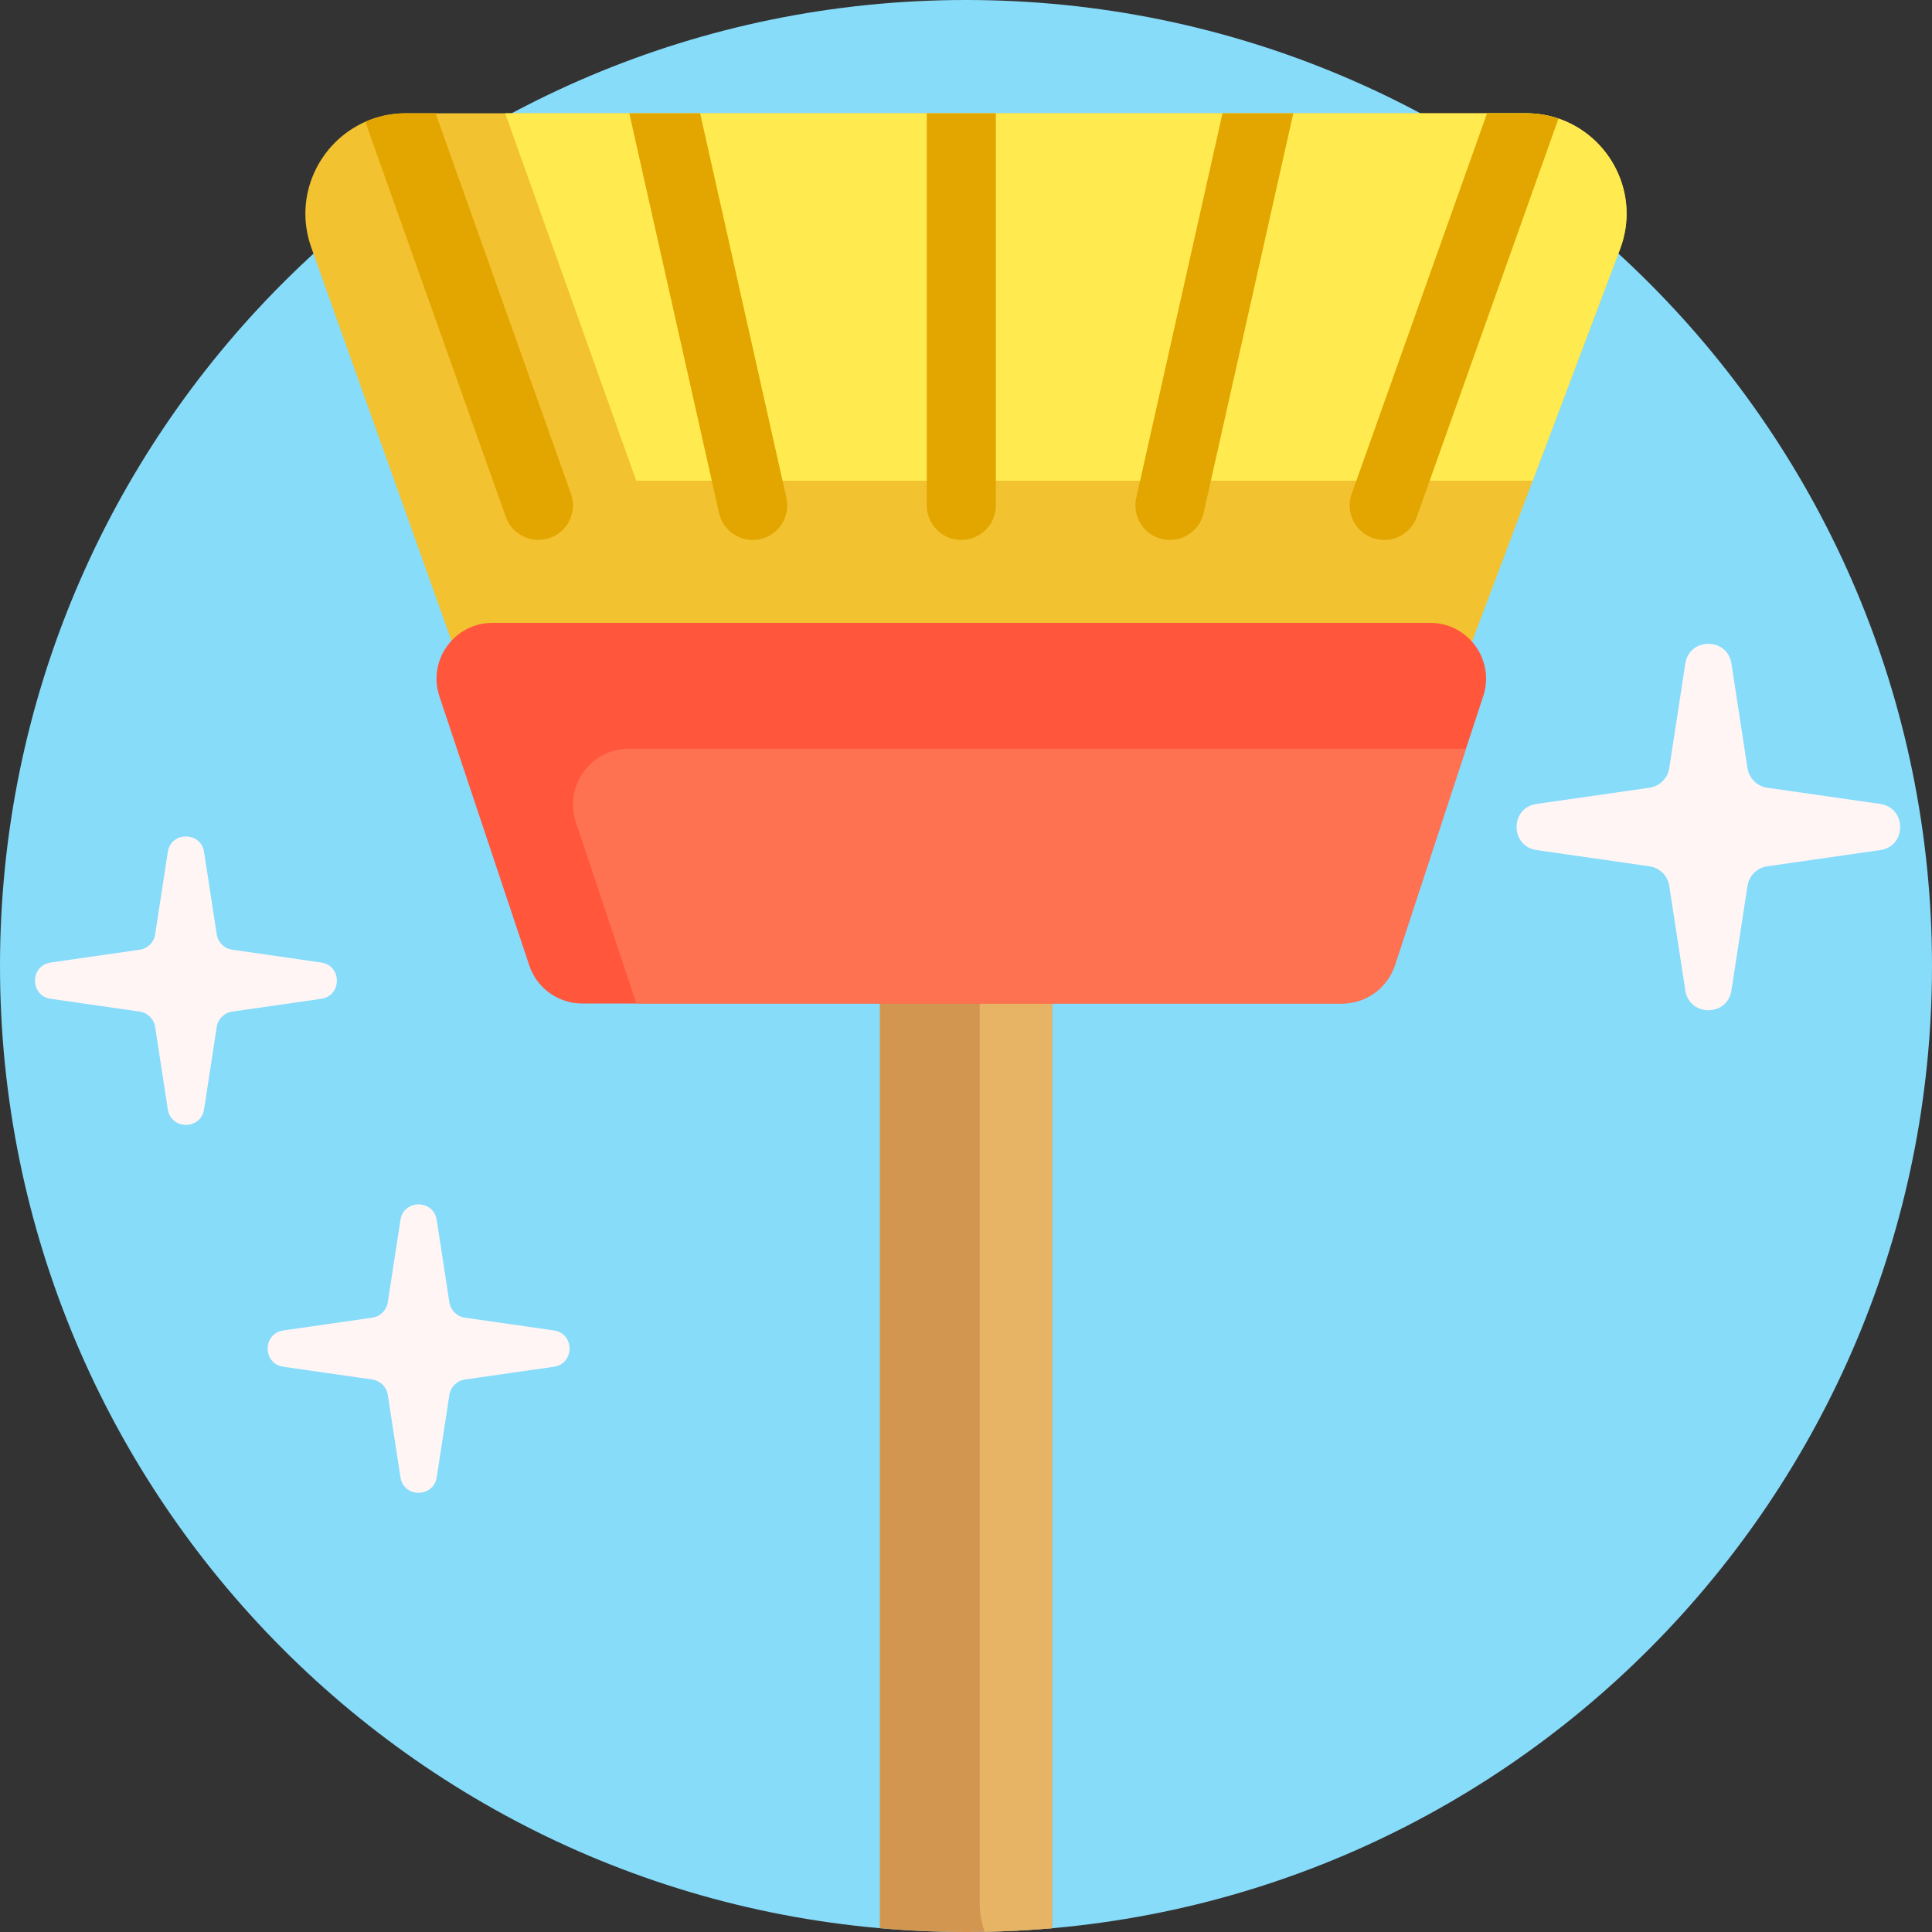 <svg width="62" height="62" viewBox="0 0 62 62" fill="none" xmlns="http://www.w3.org/2000/svg">
<rect x="0" y="0" width="62" height="62" fill="#333333" stroke="none"/>
<path d="M62 31C62 48.012 48.234 62 31 62C13.81 62 0 48.054 0 31C0 13.879 13.879 0 31 0C48.153 0 62 13.909 62 31Z" fill="#87DCFA"/>
<path d="M33.766 30.523V61.879C33.05 61.941 32.327 61.981 31.597 61.993C31.399 61.998 31.199 62 31 62C30.067 62 29.145 61.959 28.234 61.877V30.523C28.234 29.002 29.479 27.757 31 27.757C31.153 27.757 31.304 27.77 31.45 27.794C32.032 27.89 32.553 28.169 32.953 28.57C33.455 29.071 33.766 29.762 33.766 30.523Z" fill="#D29650"/>
<path d="M33.766 30.523V61.879C33.05 61.941 32.327 61.981 31.597 61.993C31.495 61.706 31.44 61.399 31.44 61.079V28.03C31.44 27.951 31.444 27.872 31.45 27.794C32.032 27.89 32.553 28.169 32.953 28.57C33.455 29.071 33.766 29.762 33.766 30.523Z" fill="#E6B464"/>
<path d="M51.989 7.995L49.186 15.428L46.538 22.451H15.161L9.989 7.942C9.4 6.284 10.244 4.56 11.723 3.908C12.117 3.733 12.556 3.635 13.027 3.635H48.974C49.342 3.635 49.691 3.696 50.013 3.804C51.673 4.367 52.655 6.231 51.989 7.995Z" fill="#F2C230"/>
<path d="M51.989 7.995L49.186 15.428H20.418L16.212 3.635H48.974C49.342 3.635 49.691 3.696 50.013 3.804C51.673 4.367 52.655 6.231 51.989 7.995Z" fill="#FFEB50"/>
<path d="M45.896 19.989H15.803C14.58 19.989 13.715 21.188 14.102 22.348L16.985 30.981C17.229 31.712 17.913 32.204 18.685 32.204H43.062C43.836 32.204 44.523 31.708 44.764 30.972L47.044 24.028L47.599 22.34C47.98 21.18 47.117 19.989 45.896 19.989Z" fill="#FF563C"/>
<path d="M47.044 24.028H20.18C18.957 24.028 18.094 25.226 18.481 26.388L20.423 32.204H43.062C43.836 32.204 44.523 31.708 44.764 30.972L47.044 24.028Z" fill="#FF7251"/>
<path d="M31.958 16.219V3.635H29.741V16.219C29.741 16.831 30.238 17.328 30.85 17.328C31.462 17.328 31.958 16.831 31.958 16.219Z" fill="#E3A600"/>
<path d="M25.236 15.977L22.468 3.635H20.195L23.074 16.462C23.208 17.059 23.801 17.434 24.398 17.301C24.995 17.167 25.37 16.574 25.236 15.977Z" fill="#E3A600"/>
<path d="M18.323 15.847L13.978 3.635H13.026C12.557 3.635 12.118 3.732 11.723 3.908L16.233 16.59C16.439 17.167 17.073 17.468 17.649 17.262C18.227 17.059 18.528 16.425 18.323 15.847Z" fill="#E3A600"/>
<path d="M41.504 3.635H39.231L36.464 15.977C36.329 16.574 36.705 17.167 37.302 17.301C37.899 17.434 38.491 17.059 38.626 16.462L41.504 3.635Z" fill="#E3A600"/>
<path d="M50.013 3.805C49.691 3.695 49.342 3.635 48.974 3.635H47.721L43.377 15.847C43.171 16.425 43.473 17.059 44.05 17.263C44.627 17.468 45.261 17.167 45.466 16.59L50.013 3.805Z" fill="#E3A600"/>
<path d="M55.563 21.294L56.079 24.652C56.129 24.977 56.386 25.232 56.712 25.279L60.337 25.799C61.192 25.922 61.192 27.157 60.337 27.28L56.712 27.801C56.386 27.848 56.129 28.102 56.079 28.428L55.563 31.785C55.433 32.631 54.214 32.631 54.084 31.785L53.568 28.428C53.518 28.102 53.261 27.848 52.935 27.801L49.31 27.28C48.455 27.157 48.455 25.922 49.31 25.799L52.935 25.279C53.261 25.232 53.518 24.977 53.568 24.652L54.084 21.294C54.214 20.449 55.433 20.449 55.563 21.294Z" fill="#FFF5F5"/>
<path d="M6.549 27.342L6.955 29.985C6.995 30.241 7.197 30.441 7.453 30.478L10.306 30.888C10.979 30.984 10.979 31.956 10.306 32.053L7.453 32.463C7.197 32.5 6.994 32.7 6.955 32.956L6.549 35.599C6.446 36.264 5.487 36.264 5.385 35.599L4.979 32.956C4.939 32.7 4.737 32.5 4.481 32.463L1.628 32.053C0.955 31.956 0.955 30.985 1.628 30.888L4.481 30.478C4.737 30.441 4.94 30.241 4.979 29.985L5.385 27.342C5.487 26.677 6.446 26.677 6.549 27.342Z" fill="#FFF5F5"/>
<path d="M14.015 39.15L14.421 41.792C14.461 42.048 14.663 42.249 14.919 42.285L17.772 42.695C18.445 42.792 18.445 43.764 17.772 43.861L14.919 44.27C14.663 44.307 14.46 44.507 14.421 44.764L14.015 47.406C13.913 48.072 12.954 48.072 12.851 47.406L12.445 44.764C12.405 44.507 12.203 44.307 11.947 44.27L9.095 43.861C8.421 43.764 8.421 42.792 9.095 42.695L11.947 42.285C12.203 42.249 12.406 42.048 12.445 41.792L12.851 39.15C12.954 38.484 13.912 38.484 14.015 39.15Z" fill="#FFF5F5"/>
</svg>

